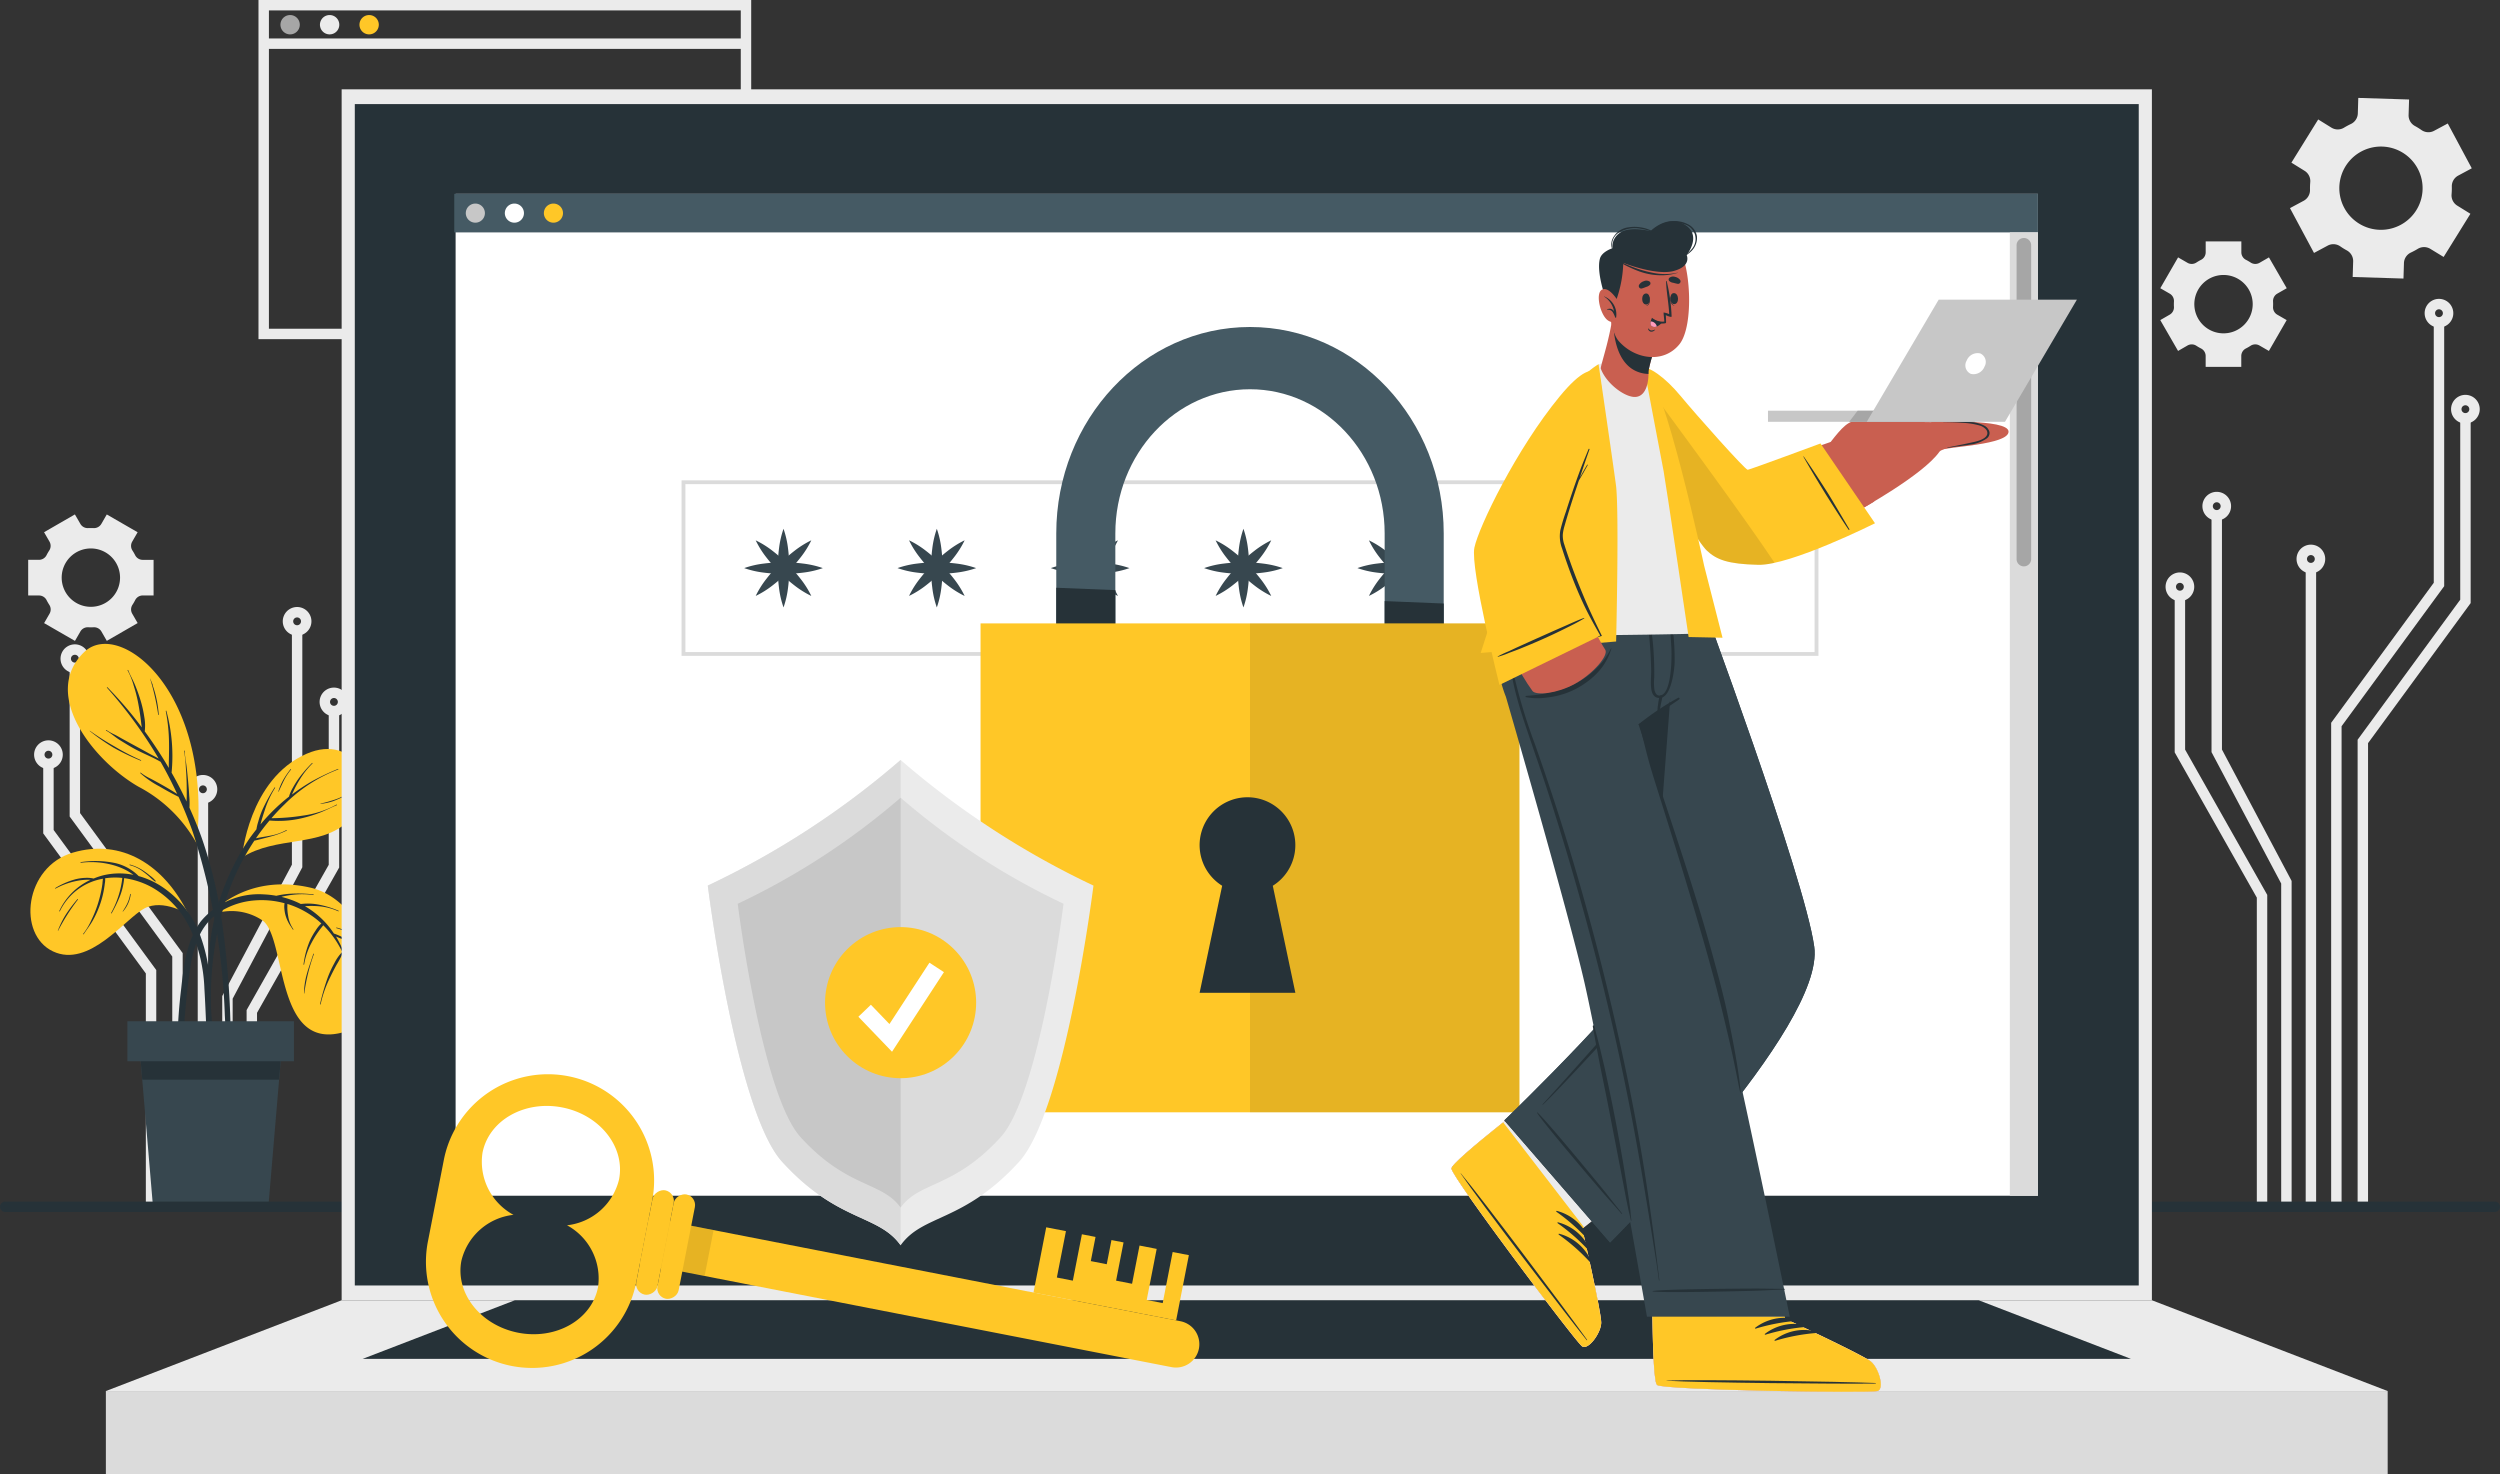 <svg xmlns="http://www.w3.org/2000/svg" width="239.833" height="141.421" viewBox="0 0 239.833 141.421">
  <rect x="0" y="0" width="239.833" height="141.421" fill="#333333" stroke="none"/>
  <g id="组_102" data-name="组 102" transform="translate(10.78 30.335)">
    <g id="Background_Complete" data-name="Background Complete" transform="translate(-8.079 -29.835)">
      <g id="组_2" data-name="组 2" transform="translate(22.597)">
        <rect id="矩形_8" data-name="矩形 8" width="46.267" height="31.537" fill="none" stroke="#ebebeb" stroke-miterlimit="10" stroke-width="1"/>
        <g id="组_1" data-name="组 1" transform="translate(1.606 0.943)">
          <path id="路径_3" data-name="路径 3" d="M124.276,65.654a.928.928,0,1,1-.928-.928A.928.928,0,0,1,124.276,65.654Z" transform="translate(-122.42 -64.726)" fill="#a6a6a6"/>
          <path id="路径_4" data-name="路径 4" d="M134.568,65.654a.928.928,0,1,1-.928-.928A.928.928,0,0,1,134.568,65.654Z" transform="translate(-128.922 -64.726)" fill="#ebebeb"/>
          <path id="路径_5" data-name="路径 5" d="M144.861,65.654a.928.928,0,1,1-.928-.928A.928.928,0,0,1,144.861,65.654Z" transform="translate(-135.425 -64.726)" fill="#ffc727"/>
        </g>
        <line id="直线_2" data-name="直线 2" x2="46.267" transform="translate(0 3.69)" fill="none" stroke="#ebebeb" stroke-miterlimit="10" stroke-width="1"/>
      </g>
      <g id="组_15" data-name="组 15" transform="translate(1.072 28.672)">
        <g id="组_8" data-name="组 8" transform="translate(204.477)">
          <g id="组_3" data-name="组 3" transform="translate(15.885)">
            <path id="路径_6" data-name="路径 6" d="M658.011,229.609V183.333l9.844-13.435V144.734" transform="translate(-658.011 -143)" fill="none" stroke="#ebebeb" stroke-miterlimit="10" stroke-width="1"/>
            <path id="路径_7" data-name="路径 7" d="M682.367,140.9a.875.875,0,1,0,.875-.875A.874.874,0,0,0,682.367,140.9Z" transform="translate(-673.398 -140.025)" fill="none" stroke="#ebebeb" stroke-miterlimit="10" stroke-width="1"/>
          </g>
          <g id="组_4" data-name="组 4" transform="translate(18.42 9.205)">
            <path id="路径_8" data-name="路径 8" d="M664.9,245.4V200.748l9.844-13.435V169.731" transform="translate(-664.896 -167.997)" fill="none" stroke="#ebebeb" stroke-miterlimit="10" stroke-width="1"/>
            <path id="路径_9" data-name="路径 9" d="M689.251,165.9a.875.875,0,1,0,.875-.875A.875.875,0,0,0,689.251,165.9Z" transform="translate(-680.282 -165.022)" fill="none" stroke="#ebebeb" stroke-miterlimit="10" stroke-width="1"/>
          </g>
          <g id="组_5" data-name="组 5" transform="translate(12.568 23.579)">
            <line id="直线_3" data-name="直线 3" y1="61.281" transform="translate(0.875 1.749)" fill="none" stroke="#ebebeb" stroke-miterlimit="10" stroke-width="1"/>
            <path id="路径_10" data-name="路径 10" d="M649,204.929a.875.875,0,1,0,.875-.875A.874.874,0,0,0,649,204.929Z" transform="translate(-649.003 -204.054)" fill="none" stroke="#ebebeb" stroke-miterlimit="10" stroke-width="1"/>
          </g>
          <g id="组_6" data-name="组 6" transform="translate(3.534 18.512)">
            <path id="路径_11" data-name="路径 11" d="M633.528,261.393V230.249l-6.683-12.605v-22.6" transform="translate(-625.97 -193.297)" fill="none" stroke="#ebebeb" stroke-miterlimit="10" stroke-width="1"/>
            <path id="路径_12" data-name="路径 12" d="M624.47,191.171a.875.875,0,1,0,.875-.875A.874.874,0,0,0,624.47,191.171Z" transform="translate(-624.47 -190.296)" fill="none" stroke="#ebebeb" stroke-miterlimit="10" stroke-width="1"/>
          </g>
          <g id="组_7" data-name="组 7" transform="translate(0 26.244)">
            <path id="路径_13" data-name="路径 13" d="M625.128,274.656v-29.8l-7.879-13.935V216.041" transform="translate(-616.374 -214.292)" fill="none" stroke="#ebebeb" stroke-miterlimit="10" stroke-width="1"/>
            <path id="路径_14" data-name="路径 14" d="M614.874,212.166a.875.875,0,1,0,.875-.875A.875.875,0,0,0,614.874,212.166Z" transform="translate(-614.874 -211.291)" fill="none" stroke="#ebebeb" stroke-miterlimit="10" stroke-width="1"/>
          </g>
        </g>
        <g id="组_14" data-name="组 14" transform="translate(0 29.56)">
          <g id="组_9" data-name="组 9" transform="translate(2.535 3.583)">
            <path id="路径_15" data-name="路径 15" d="M78.711,286.466v-24.18l-9.844-13.435V234.734" transform="translate(-67.993 -233)" fill="none" stroke="#ebebeb" stroke-miterlimit="10" stroke-width="1"/>
            <path id="路径_16" data-name="路径 16" d="M68.241,230.9a.875.875,0,1,1-.875-.875A.874.874,0,0,1,68.241,230.9Z" transform="translate(-66.492 -230.025)" fill="none" stroke="#ebebeb" stroke-miterlimit="10" stroke-width="1"/>
          </g>
          <g id="组_10" data-name="组 10" transform="translate(0 12.788)">
            <path id="路径_17" data-name="路径 17" d="M71.826,302.258V279.7l-9.844-13.435v-6.535" transform="translate(-61.108 -257.997)" fill="none" stroke="#ebebeb" stroke-miterlimit="10" stroke-width="1"/>
            <path id="路径_18" data-name="路径 18" d="M61.357,255.9a.875.875,0,1,1-.875-.875A.875.875,0,0,1,61.357,255.9Z" transform="translate(-59.608 -255.022)" fill="none" stroke="#ebebeb" stroke-miterlimit="10" stroke-width="1"/>
          </g>
          <g id="组_11" data-name="组 11" transform="translate(14.821 16.114)">
            <line id="直线_4" data-name="直线 4" y1="39.186" transform="translate(0.875 1.749)" fill="none" stroke="#ebebeb" stroke-miterlimit="10" stroke-width="1"/>
            <path id="路径_19" data-name="路径 19" d="M101.605,264.929a.875.875,0,1,1-.875-.875A.874.874,0,0,1,101.605,264.929Z" transform="translate(-99.856 -264.054)" fill="none" stroke="#ebebeb" stroke-miterlimit="10" stroke-width="1"/>
          </g>
          <g id="组_12" data-name="组 12" transform="translate(18.047)">
            <path id="路径_20" data-name="路径 20" d="M108.616,280.346v-20.1l6.683-12.605v-22.6" transform="translate(-108.616 -223.297)" fill="none" stroke="#ebebeb" stroke-miterlimit="10" stroke-width="1"/>
            <path id="路径_21" data-name="路径 21" d="M126.138,221.171a.875.875,0,1,1-.875-.875A.874.874,0,0,1,126.138,221.171Z" transform="translate(-118.581 -220.296)" fill="none" stroke="#ebebeb" stroke-miterlimit="10" stroke-width="1"/>
          </g>
          <g id="组_13" data-name="组 13" transform="translate(20.385 7.731)">
            <path id="路径_22" data-name="路径 22" d="M114.965,293.609v-18.75l7.879-13.935V246.041" transform="translate(-114.965 -244.292)" fill="none" stroke="#ebebeb" stroke-miterlimit="10" stroke-width="1"/>
            <path id="路径_23" data-name="路径 23" d="M135.734,242.166a.875.875,0,1,1-.875-.875A.875.875,0,0,1,135.734,242.166Z" transform="translate(-126.981 -241.291)" fill="none" stroke="#ebebeb" stroke-miterlimit="10" stroke-width="1"/>
          </g>
        </g>
      </g>
      <g id="组_16" data-name="组 16" transform="translate(0 8.896)">
        <path id="路径_24" data-name="路径 24" d="M660.676,101.578l2.57-4.143-1.269-.786a1.158,1.158,0,0,1-.538-1.09,6.838,6.838,0,0,0,.023-.729,1.158,1.158,0,0,1,.6-1.052l1.315-.706-2.305-4.3-1.315.705a1.158,1.158,0,0,1-1.211-.078,6.789,6.789,0,0,0-.62-.384,1.159,1.159,0,0,1-.611-1.052l.047-1.492-4.873-.152-.045,1.5a1.161,1.161,0,0,1-.68,1.009q-.162.076-.32.162c-.106.057-.21.116-.312.178a1.157,1.157,0,0,1-1.211.009l-1.278-.792-2.57,4.144,1.271.789a1.159,1.159,0,0,1,.537,1.091,6.726,6.726,0,0,0-.024.726,1.158,1.158,0,0,1-.605,1.051l-1.316.706,2.305,4.3,1.316-.705a1.157,1.157,0,0,1,1.21.077,6.725,6.725,0,0,0,.618.382,1.16,1.16,0,0,1,.612,1.051l-.046,1.5,4.873.151.046-1.5a1.157,1.157,0,0,1,.678-1c.108-.051.216-.106.323-.163s.21-.116.312-.178a1.162,1.162,0,0,1,1.217-.008ZM656.55,98.5a3.994,3.994,0,1,1,1.635-5.406A3.99,3.99,0,0,1,656.55,98.5Z" transform="translate(-428.952 -86.322)" fill="#ebebeb"/>
        <path id="路径_25" data-name="路径 25" d="M64.242,206.952l2.959-1.707-.523-.906a.811.811,0,0,1,.029-.851,4.869,4.869,0,0,0,.256-.442.811.811,0,0,1,.722-.449h1.045v-3.417H67.683a.811.811,0,0,1-.722-.449,4.871,4.871,0,0,0-.256-.442.812.812,0,0,1-.029-.851l.523-.906-2.959-1.707-.524.909a.812.812,0,0,1-.753.4q-.125-.006-.252-.006t-.252.006a.81.81,0,0,1-.75-.4l-.527-.912-2.959,1.707.524.908a.812.812,0,0,1-.03.852,4.782,4.782,0,0,0-.255.44.811.811,0,0,1-.721.449H56.7V202.6h1.046a.811.811,0,0,1,.721.449,4.786,4.786,0,0,0,.255.44.812.812,0,0,1,.03.852l-.524.908,2.959,1.707.524-.908a.811.811,0,0,1,.752-.4q.125.006.253.006t.252-.006a.814.814,0,0,1,.754.4Zm-1.529-3.266a2.8,2.8,0,1,1,2.8-2.8A2.8,2.8,0,0,1,62.713,203.686Z" transform="translate(-56.697 -154.868)" fill="#ebebeb"/>
        <path id="路径_26" data-name="路径 26" d="M624.276,128.194l-1.707-2.959-.906.523a.812.812,0,0,1-.851-.029,4.7,4.7,0,0,0-.442-.256.811.811,0,0,1-.449-.722v-1.046H616.5v1.046a.812.812,0,0,1-.449.722,4.652,4.652,0,0,0-.443.256.812.812,0,0,1-.851.029l-.905-.523-1.707,2.959.91.524a.813.813,0,0,1,.4.753q-.007.125-.007.252c0,.084,0,.168.007.251a.811.811,0,0,1-.4.751l-.912.527,1.707,2.959.908-.524a.812.812,0,0,1,.851.03,4.757,4.757,0,0,0,.44.255.811.811,0,0,1,.448.721v1.046h3.417v-1.046a.811.811,0,0,1,.449-.721,4.748,4.748,0,0,0,.44-.255.812.812,0,0,1,.852-.03l.908.524,1.707-2.959-.908-.524a.811.811,0,0,1-.4-.752q.006-.125.006-.253t-.006-.252a.814.814,0,0,1,.4-.754Zm-3.266,1.529a2.8,2.8,0,1,1-2.8-2.8A2.8,2.8,0,0,1,621.01,129.723Z" transform="translate(-407.602 -109.94)" fill="#ebebeb"/>
      </g>
    </g>
    <g id="Plant" transform="translate(-7.861 31.435)">
      <g id="组_24" data-name="组 24" transform="translate(0)">
        <g id="组_21" data-name="组 21">
          <g id="组_17" data-name="组 17" transform="translate(0 19.65)">
            <path id="路径_28" data-name="路径 28" d="M72.464,288.229c-2.352-4.836-6.469-7.319-11.109-5.947s-5.359,7.842-1.9,9.475,6.927-3.137,8.757-4.117S72.464,288.229,72.464,288.229Z" transform="translate(-57.289 -281.907)" fill="#ffc727"/>
            <path id="路径_29" data-name="路径 29" d="M78.8,303.131c-.012-.583-.035-1.166-.055-1.748q-.062-1.746-.124-3.492a16.266,16.266,0,0,0-1.19-6.181,9.581,9.581,0,0,0-3.732-4.3,7.856,7.856,0,0,0-1.962-.846,4.583,4.583,0,0,0-2.289-1.258,9.353,9.353,0,0,0-3.264-.082c-.039,0-.038.066,0,.062a7.852,7.852,0,0,1,3.088.22,6.48,6.48,0,0,1,1.244.484,5.942,5.942,0,0,1,.72.456,6.672,6.672,0,0,0-2.836.027,6.432,6.432,0,0,0-.984.325,2.9,2.9,0,0,0-.773-.066,4.563,4.563,0,0,0-1,.143,7.594,7.594,0,0,0-1.909.834c-.034.019,0,.071.032.052a7.114,7.114,0,0,1,1.863-.7,6.265,6.265,0,0,1,.957-.14,4.687,4.687,0,0,1,.534,0,6.152,6.152,0,0,0-3,2.989c-.016.036.038.066.054.029A5.64,5.64,0,0,1,68,286.877c.1-.026.207-.04.31-.06a4.513,4.513,0,0,0-.05.468q-.046.353-.118.7a11.894,11.894,0,0,1-.377,1.416,11.112,11.112,0,0,1-.562,1.372,6.527,6.527,0,0,1-.784,1.324.031.031,0,1,0,.049.036c.278-.437.6-.839.857-1.293a9.727,9.727,0,0,0,.629-1.35,9.216,9.216,0,0,0,.414-1.449q.076-.391.122-.787a1.823,1.823,0,0,0,.029-.48,6.347,6.347,0,0,1,1.648-.034A8.982,8.982,0,0,1,69.09,290.1c-.021.033.035.065.054.03a13.522,13.522,0,0,0,.8-1.65,6.267,6.267,0,0,0,.4-1.719,7.608,7.608,0,0,1,2.724.914,9,9,0,0,1,3.627,3.968,14.925,14.925,0,0,1,1.344,5.687c.154,2.471.186,4.959.433,7.423.016.161.271.215.3.034A8.709,8.709,0,0,0,78.8,303.131Z" transform="translate(-61.351 -283.937)" fill="#263238"/>
            <path id="路径_30" data-name="路径 30" d="M85.617,287.592a2.729,2.729,0,0,0-.535-.493c-.193-.16-.39-.314-.6-.454a4.446,4.446,0,0,0-1.337-.62.031.031,0,0,0-.015.06,3.544,3.544,0,0,1,1.319.648c.2.144.385.3.569.459a3.407,3.407,0,0,0,.54.458A.042.042,0,0,0,85.617,287.592Z" transform="translate(-73.602 -284.507)" fill="#263238"/>
            <path id="路径_31" data-name="路径 31" d="M66.3,295.025a14.2,14.2,0,0,0-1.079,1.428,8.659,8.659,0,0,0-.8,1.591c-.006.017.02.026.028.011a19.029,19.029,0,0,1,1.9-2.988C66.366,295.037,66.322,294.994,66.3,295.025Z" transform="translate(-61.791 -290.187)" fill="#263238"/>
            <path id="路径_32" data-name="路径 32" d="M82.041,293.7a3.464,3.464,0,0,1-.266.875,5.779,5.779,0,0,1-.448.775c-.011.016.014.033.027.02a3.144,3.144,0,0,0,.746-1.655C82.107,293.68,82.048,293.665,82.041,293.7Z" transform="translate(-72.474 -289.345)" fill="#263238"/>
          </g>
          <g id="组_18" data-name="组 18" transform="translate(14.078 23.07)">
            <path id="路径_33" data-name="路径 33" d="M103.789,294.215s3.331-4.186,9.761-2.7c6.111,1.41,8.932,12.617,2.756,13.957s-5.087-9.029-7.337-10.789A5.341,5.341,0,0,0,103.789,294.215Z" transform="translate(-100.743 -291.194)" fill="#ffc727"/>
            <path id="路径_34" data-name="路径 34" d="M113.291,299.14a12.547,12.547,0,0,0-1.325-1.015,5.767,5.767,0,0,0-1.413-.705,8.555,8.555,0,0,0-.838-1.078,8.284,8.284,0,0,0-1.943-1.547c.064,0,.127-.011.191-.013a9.857,9.857,0,0,1,1.022.01,5.712,5.712,0,0,1,1.984.494c.036.016.063-.04.026-.056a9.068,9.068,0,0,0-1.981-.6,5.6,5.6,0,0,0-1-.086c-.18,0-.361.014-.54.031l-.1.008a8.616,8.616,0,0,0-1.853-.681c.06-.016.119-.035.179-.049a8.864,8.864,0,0,1,.953-.156,7.478,7.478,0,0,1,1.924.029c.039.006.05-.056.011-.06a12.166,12.166,0,0,0-1.944-.078,8.192,8.192,0,0,0-1.617.21,8.6,8.6,0,0,0-1.173-.134,7.235,7.235,0,0,0-6.065,2.585c-1.385,1.848-1.651,4.305-1.895,6.53a49.581,49.581,0,0,0-.246,9.345c.015.184.273.15.278-.025.084-2.642.177-5.285.43-7.918.117-1.219.247-2.443.45-3.651a10.746,10.746,0,0,1,.886-3.007,5.5,5.5,0,0,1,2.17-2.333,7.318,7.318,0,0,1,3.074-.946,8.28,8.28,0,0,1,2.885.27,1.9,1.9,0,0,0-.016.569,3.173,3.173,0,0,0,.141.7,3.7,3.7,0,0,0,.269.624c.119.221.269.418.4.629.021.034.075,0,.05-.035a2.918,2.918,0,0,1-.5-1.268,5.027,5.027,0,0,1-.077-.655c-.008-.165.006-.333,0-.5a8.5,8.5,0,0,1,2.807,1.482c.157.125.307.258.455.394a3.113,3.113,0,0,0-.545.669,6.6,6.6,0,0,0-.572,1.018,8.646,8.646,0,0,0-.595,2.237c-.006.039.055.05.06.011a6.484,6.484,0,0,1,.732-2.12,8.613,8.613,0,0,1,.57-.942c.109-.155.221-.308.338-.456.063-.08.132-.161.192-.247a8.867,8.867,0,0,1,1.823,2.568s-.008,0-.012.005a4.377,4.377,0,0,0-.753,1.083,10.1,10.1,0,0,0-.6,1.287,21.571,21.571,0,0,0-.767,2.622c-.009.038.053.05.061.011a10.983,10.983,0,0,1,.912-2.582q.288-.6.609-1.191a11.033,11.033,0,0,0,.6-1.124,8.244,8.244,0,0,1,.734,2.978c0,.039.064.034.061-.006a10.394,10.394,0,0,0-1.443-4.57c.393.168.788.329,1.166.533a6.555,6.555,0,0,1,1.337.939C113.28,299.214,113.321,299.166,113.291,299.14Z" transform="translate(-95.518 -292.702)" fill="#263238"/>
            <path id="路径_35" data-name="路径 35" d="M129.442,309.281c-.193.635-.436,1.251-.609,1.892a7.278,7.278,0,0,0-.284,1.891c0,.017.028.018.03,0a18.385,18.385,0,0,1,.921-3.765A.031.031,0,1,0,129.442,309.281Z" transform="translate(-116.385 -302.605)" fill="#263238"/>
            <path id="路径_36" data-name="路径 36" d="M138.824,303.4a3.589,3.589,0,0,0-.851-.608,6.17,6.17,0,0,0-.986-.348c-.037-.011-.05.052-.011.06a3.841,3.841,0,0,1,.949.39,7.128,7.128,0,0,1,.874.537A.02.02,0,0,0,138.824,303.4Z" transform="translate(-121.694 -298.301)" fill="#263238"/>
          </g>
          <g id="组_19" data-name="组 19" transform="translate(16.999 10.084)">
            <path id="路径_37" data-name="路径 37" d="M112.387,266.344s.615-7.522,6.207-9.959c4.669-2.036,7.343,3.211,4.042,6.423C119.965,265.406,115.683,264.234,112.387,266.344Z" transform="translate(-109.097 -255.929)" fill="#ffc727"/>
            <path id="路径_38" data-name="路径 38" d="M115.956,260.134a23.588,23.588,0,0,0-2.487,1.178,18.531,18.531,0,0,0-1.931,1.281c.093-.19.173-.389.267-.575.146-.291.3-.575.475-.85a7.952,7.952,0,0,1,1.231-1.559c.029-.027-.017-.071-.045-.042a12.273,12.273,0,0,0-1.3,1.509,8.91,8.91,0,0,0-.531.851,3.415,3.415,0,0,0-.376.866c-.02.016-.042.029-.061.045a18.359,18.359,0,0,0-2.671,2.613c.015-.074.031-.148.05-.215q.157-.551.339-1.093a9.326,9.326,0,0,1,1.01-2.194c.022-.033-.033-.064-.054-.03a17.559,17.559,0,0,0-1.17,2.14,8.1,8.1,0,0,0-.386,1.112,4.706,4.706,0,0,0-.182.756c-.244.308-.483.62-.709.941a23.1,23.1,0,0,0-3.895,11.687,35.838,35.838,0,0,0-.062,3.7,23.153,23.153,0,0,0,.327,3.719c.015.078.137.054.135-.022-.028-1.087-.14-2.169-.161-3.256s.017-2.18.105-3.265a30.355,30.355,0,0,1,1.219-6.4,22.906,22.906,0,0,1,2.844-6.016c.235-.047.469-.111.7-.171.28-.072.559-.143.837-.221a8.369,8.369,0,0,0,1.559-.572c.035-.018,0-.072-.032-.052a5.023,5.023,0,0,1-1.581.545c-.438.087-.892.144-1.331.245a21.249,21.249,0,0,1,1.3-1.709,9.706,9.706,0,0,0,3.181-.238,12.772,12.772,0,0,0,1.628-.507c.56-.215,1.09-.493,1.643-.724.042-.017.013-.078-.025-.055a9.346,9.346,0,0,1-3.225,1.055,19.954,19.954,0,0,1-3.017.249c.4-.456.808-.9,1.245-1.317a14.719,14.719,0,0,1,5.147-3.354C116.012,260.18,115.992,260.119,115.956,260.134Z" transform="translate(-103.452 -258.221)" fill="#263238"/>
            <path id="路径_39" data-name="路径 39" d="M123.028,261.169a8.417,8.417,0,0,0-.685,1,5.473,5.473,0,0,0-.493,1.166.012.012,0,0,0,.023.009c.186-.369.344-.752.533-1.119a5.574,5.574,0,0,1,.668-1.017C123.1,261.18,123.052,261.138,123.028,261.169Z" transform="translate(-115.074 -259.232)" fill="#263238"/>
            <path id="路径_40" data-name="路径 40" d="M135.181,267.979a5.781,5.781,0,0,1-1.147.478,10.466,10.466,0,0,1-1.167.314c-.019,0-.014.035.005.033a5.676,5.676,0,0,0,1.209-.265,10.153,10.153,0,0,0,1.132-.508C135.248,268.014,135.215,267.959,135.181,267.979Z" transform="translate(-122.027 -263.539)" fill="#263238"/>
          </g>
          <g id="组_20" data-name="组 20" transform="translate(3.591)">
            <path id="路径_41" data-name="路径 41" d="M79.393,247.692a13.57,13.57,0,0,0-5.574-5.443c-4.294-2.464-9.419-8.871-5.209-12.919C72.008,226.062,80.961,233.185,79.393,247.692Z" transform="translate(-67.04 -228.546)" fill="#ffc727"/>
            <path id="路径_42" data-name="路径 42" d="M88.9,269.5a83.886,83.886,0,0,0-.75-9.506,42.794,42.794,0,0,0-2-8.509c-.352-.994-.753-1.973-1.19-2.936a6.768,6.768,0,0,0-.02-1.125c-.023-.481-.067-.962-.111-1.442s-.093-.96-.15-1.439-.159-.956-.179-1.434a.031.031,0,1,0-.06.01,10.169,10.169,0,0,1,.17,1.522c.036.464.063.928.077,1.393s.012.931.012,1.4c0,.168-.009.346-.015.525-.445-.939-.921-1.864-1.437-2.765a16.457,16.457,0,0,0-.5-5.926c-.008-.039-.067-.021-.059.018a16.659,16.659,0,0,1,.312,3.038c.018.8-.02,1.61-.022,2.415-.114-.193-.226-.386-.343-.577-.612-1-1.268-1.982-1.964-2.934a4.6,4.6,0,0,0-.046-1.4,10.779,10.779,0,0,0-.342-1.527q-.226-.752-.524-1.476c-.2-.5-.478-.968-.675-1.466-.017-.042-.078-.013-.056.025a7.215,7.215,0,0,1,.592,1.483,13.539,13.539,0,0,1,.387,1.471c.1.5.182,1,.252,1.5.046.333.075.678.133,1.014A36.191,36.191,0,0,0,77.09,237c-.028-.028-.068.015-.042.044a43.593,43.593,0,0,1,4.807,6.539c.052.087.1.176.152.264-.26-.163-.559-.293-.8-.429q-.687-.382-1.379-.757-.672-.363-1.339-.733c-.229-.127-.456-.26-.689-.379a5.513,5.513,0,0,1-.8-.444c-.036-.027-.074.028-.036.049.455.25.857.622,1.3.9s.891.553,1.35.809c.84.469,1.754.806,2.581,1.291.574,1,1.1,2.036,1.591,3.085q-.753-.483-1.536-.919c-.335-.188-.671-.373-1.011-.551a4.975,4.975,0,0,1-.952-.576.031.031,0,0,0-.042.045,8.953,8.953,0,0,0,1.817,1.264c.607.355,1.221.7,1.853,1.007q.758,1.662,1.368,3.384a63.761,63.761,0,0,1,3.07,17.558c.1,1.772.158,3.541.18,5.315s-.071,3.541-.068,5.311c0,.052.087.064.094.01.212-1.571.25-3.168.319-4.75C88.937,272.73,88.938,271.112,88.9,269.5Z" transform="translate(-73.296 -232.838)" fill="#263238"/>
            <path id="路径_43" data-name="路径 43" d="M77.656,254.005a22.7,22.7,0,0,1-2.512-1.3,26.418,26.418,0,0,1-2.386-1.515c-.013-.009-.028.012-.016.022a20.11,20.11,0,0,0,2.291,1.6,22.963,22.963,0,0,0,2.594,1.244C77.663,254.075,77.693,254.02,77.656,254.005Z" transform="translate(-70.64 -242.851)" fill="#263238"/>
            <path id="路径_44" data-name="路径 44" d="M88.964,239.058c-.07-.275-.157-.545-.249-.813a.024.024,0,0,0,.012-.031c-.06-.152-.123-.3-.184-.455a.568.568,0,0,0-.022-.055c-.012-.029-.024-.058-.035-.087,0-.01-.019-.006-.015,0,.017.052.03.1.046.157a.8.8,0,0,0,.026.087,22.474,22.474,0,0,1,.7,3.21c.005.034.057.035.055,0A10.816,10.816,0,0,0,88.964,239.058Z" transform="translate(-80.578 -234.274)" fill="#263238"/>
          </g>
        </g>
        <g id="组_23" data-name="组 23" transform="translate(9.304 36.202)">
          <g id="组_22" data-name="组 22" transform="translate(1.086 1.605)">
            <path id="路径_45" data-name="路径 45" d="M99.307,331.213l-.337,4-1.033,12.2H86.874l-1.033-12.2-.337-4Z" transform="translate(-85.504 -331.213)" fill="#37474f"/>
            <path id="路径_46" data-name="路径 46" d="M99.307,331.213l-.337,4H85.841l-.337-4Z" transform="translate(-85.504 -331.213)" fill="#263238"/>
          </g>
          <rect id="矩形_9" data-name="矩形 9" width="15.974" height="3.836" fill="#37474f"/>
        </g>
      </g>
    </g>
    <g id="Floor" transform="translate(-10.28 85.437)">
      <line id="直线_5" data-name="直线 5" x2="238.833" transform="translate(0)" fill="none" stroke="#263238" stroke-linecap="round" stroke-linejoin="round" stroke-width="1"/>
    </g>
    <g id="Device" transform="translate(-0.624 -21.766)">
      <g id="组_30" data-name="组 30" transform="translate(0)">
        <rect id="矩形_10" data-name="矩形 10" width="173.663" height="116.168" transform="translate(22.619)" fill="#ebebeb"/>
        <rect id="矩形_11" data-name="矩形 11" width="171.139" height="113.334" transform="translate(23.881 1.417)" fill="#263238"/>
        <g id="组_25" data-name="组 25" transform="translate(0 116.168)">
          <rect id="矩形_12" data-name="矩形 12" width="218.901" height="7.973" transform="translate(0 8.711)" fill="#dbdbdb"/>
          <path id="路径_47" data-name="路径 47" d="M76.943,408.247l22.619-8.711H273.225l22.619,8.711Z" transform="translate(-76.943 -399.536)" fill="#ebebeb"/>
          <path id="路径_48" data-name="路径 48" d="M143.85,405.158l14.6-5.621H298.877l14.6,5.621Z" transform="translate(-119.211 -399.536)" fill="#263238"/>
        </g>
        <g id="组_29" data-name="组 29" transform="translate(33.424 10.028)">
          <rect id="矩形_13" data-name="矩形 13" width="151.796" height="96.113" transform="translate(0.128)" fill="#fff"/>
          <g id="组_27" data-name="组 27">
            <rect id="矩形_14" data-name="矩形 14" width="151.924" height="3.698" fill="#455a64"/>
            <g id="组_26" data-name="组 26" transform="translate(1.105 0.932)">
              <path id="路径_49" data-name="路径 49" d="M172.542,114.756a.917.917,0,1,1-.917-.917A.917.917,0,0,1,172.542,114.756Z" transform="translate(-170.708 -113.839)" fill="#c7c7c7"/>
              <path id="路径_50" data-name="路径 50" d="M182.713,114.756a.917.917,0,1,1-.917-.917A.917.917,0,0,1,182.713,114.756Z" transform="translate(-177.133 -113.839)" fill="#fff"/>
              <path id="路径_51" data-name="路径 51" d="M192.884,114.756a.917.917,0,1,1-.917-.917A.917.917,0,0,1,192.884,114.756Z" transform="translate(-183.559 -113.839)" fill="#ffc727"/>
            </g>
          </g>
          <g id="组_28" data-name="组 28" transform="translate(149.23 3.698)">
            <rect id="矩形_15" data-name="矩形 15" width="2.695" height="92.414" fill="#dbdbdb"/>
            <path id="路径_52" data-name="路径 52" d="M575.406,154.318h0a.7.7,0,0,1-.7-.7V123.516a.7.7,0,0,1,.7-.7h0a.7.7,0,0,1,.7.7v30.106A.7.7,0,0,1,575.406,154.318Z" transform="translate(-574.06 -122.279)" fill="#a6a6a6"/>
          </g>
        </g>
      </g>
    </g>
    <g id="Password" transform="translate(54.605 15.744)">
      <g id="组_45" data-name="组 45">
        <g id="组_31" data-name="组 31">
          <rect id="矩形_16" data-name="矩形 16" width="108.694" height="16.475" transform="translate(0.184 0.184)" fill="#fff"/>
          <path id="路径_53" data-name="路径 53" d="M335.981,202.778H226.918V185.935H335.981Zm-108.695-.368H335.612V186.3H227.286Z" transform="translate(-226.918 -185.935)" fill="#dbdbdb"/>
        </g>
        <g id="组_44" data-name="组 44" transform="translate(6.008 4.649)">
          <g id="组_33" data-name="组 33">
            <g id="组_32" data-name="组 32">
              <path id="路径_54" data-name="路径 54" d="M252.53,198.56a8.963,8.963,0,0,1,.433,1.886,14.879,14.879,0,0,1,.12,1.886,14.622,14.622,0,0,1-.118,1.887,8.856,8.856,0,0,1-.434,1.886,8.859,8.859,0,0,1-.434-1.886,14.617,14.617,0,0,1-.118-1.887,14.885,14.885,0,0,1,.12-1.886A8.967,8.967,0,0,1,252.53,198.56Z" transform="translate(-248.758 -198.56)" fill="#37474f"/>
              <path id="路径_55" data-name="路径 55" d="M250.778,207.857a8.988,8.988,0,0,1-1.886.433,14.877,14.877,0,0,1-1.887.119,14.668,14.668,0,0,1-1.886-.118,8.883,8.883,0,0,1-1.887-.435,8.881,8.881,0,0,1,1.887-.434,14.538,14.538,0,0,1,1.886-.118,14.807,14.807,0,0,1,1.887.119A8.988,8.988,0,0,1,250.778,207.857Z" transform="translate(-243.233 -204.085)" fill="#37474f"/>
              <path id="路径_56" data-name="路径 56" d="M251.569,201.56a8.956,8.956,0,0,1-1.028,1.64,14.842,14.842,0,0,1-1.249,1.418,14.615,14.615,0,0,1-1.417,1.251,8.9,8.9,0,0,1-1.641,1.027,8.894,8.894,0,0,1,1.027-1.641,14.651,14.651,0,0,1,1.251-1.417,14.849,14.849,0,0,1,1.418-1.249A9,9,0,0,1,251.569,201.56Z" transform="translate(-245.129 -200.455)" fill="#37474f"/>
              <path id="路径_57" data-name="路径 57" d="M251.569,206.9a9,9,0,0,1-1.64-1.028,14.849,14.849,0,0,1-1.418-1.249,14.612,14.612,0,0,1-1.251-1.417,8.878,8.878,0,0,1-1.027-1.641,8.9,8.9,0,0,1,1.641,1.027,14.613,14.613,0,0,1,1.417,1.251,14.884,14.884,0,0,1,1.249,1.418A8.972,8.972,0,0,1,251.569,206.9Z" transform="translate(-245.129 -200.455)" fill="#37474f"/>
            </g>
          </g>
          <g id="组_35" data-name="组 35" transform="translate(14.708)">
            <g id="组_34" data-name="组 34">
              <path id="路径_58" data-name="路径 58" d="M292.469,198.56a8.991,8.991,0,0,1,.433,1.886,14.867,14.867,0,0,1,.119,1.886,14.605,14.605,0,0,1-.118,1.887,8.881,8.881,0,0,1-.435,1.886,8.882,8.882,0,0,1-.434-1.886,14.546,14.546,0,0,1-.118-1.887,14.817,14.817,0,0,1,.119-1.886A8.988,8.988,0,0,1,292.469,198.56Z" transform="translate(-288.697 -198.56)" fill="#37474f"/>
              <path id="路径_59" data-name="路径 59" d="M290.717,207.857a8.987,8.987,0,0,1-1.886.433,14.876,14.876,0,0,1-1.887.119,14.668,14.668,0,0,1-1.886-.118,8.874,8.874,0,0,1-1.886-.435,8.872,8.872,0,0,1,1.886-.434,14.538,14.538,0,0,1,1.886-.118,14.806,14.806,0,0,1,1.887.119A8.987,8.987,0,0,1,290.717,207.857Z" transform="translate(-283.172 -204.085)" fill="#37474f"/>
              <path id="路径_60" data-name="路径 60" d="M291.508,201.56a8.977,8.977,0,0,1-1.028,1.64,14.9,14.9,0,0,1-1.249,1.418,14.612,14.612,0,0,1-1.417,1.251,8.9,8.9,0,0,1-1.641,1.027,8.913,8.913,0,0,1,1.027-1.641,14.651,14.651,0,0,1,1.251-1.417,14.894,14.894,0,0,1,1.418-1.249A8.992,8.992,0,0,1,291.508,201.56Z" transform="translate(-285.067 -200.455)" fill="#37474f"/>
              <path id="路径_61" data-name="路径 61" d="M291.508,206.9a8.994,8.994,0,0,1-1.64-1.028,14.894,14.894,0,0,1-1.418-1.249A14.612,14.612,0,0,1,287.2,203.2a8.9,8.9,0,0,1-1.027-1.641,8.9,8.9,0,0,1,1.641,1.027,14.61,14.61,0,0,1,1.417,1.251,14.943,14.943,0,0,1,1.249,1.418A8.993,8.993,0,0,1,291.508,206.9Z" transform="translate(-285.067 -200.455)" fill="#37474f"/>
            </g>
          </g>
          <g id="组_37" data-name="组 37" transform="translate(29.415)">
            <g id="组_36" data-name="组 36">
              <path id="路径_62" data-name="路径 62" d="M332.407,198.56a9.013,9.013,0,0,1,.433,1.886,14.879,14.879,0,0,1,.119,1.886,14.611,14.611,0,0,1-.118,1.887,8.882,8.882,0,0,1-.434,1.886,8.883,8.883,0,0,1-.435-1.886,14.616,14.616,0,0,1-.118-1.887,14.879,14.879,0,0,1,.119-1.886A8.987,8.987,0,0,1,332.407,198.56Z" transform="translate(-328.635 -198.56)" fill="#37474f"/>
              <path id="路径_63" data-name="路径 63" d="M330.656,207.857a8.992,8.992,0,0,1-1.887.433,14.871,14.871,0,0,1-1.886.119,14.673,14.673,0,0,1-1.887-.118,8.879,8.879,0,0,1-1.886-.435,8.877,8.877,0,0,1,1.886-.434,14.543,14.543,0,0,1,1.887-.118,14.8,14.8,0,0,1,1.886.119A8.992,8.992,0,0,1,330.656,207.857Z" transform="translate(-323.11 -204.085)" fill="#37474f"/>
              <path id="路径_64" data-name="路径 64" d="M331.446,201.56a8.977,8.977,0,0,1-1.028,1.64,14.9,14.9,0,0,1-1.25,1.418,14.647,14.647,0,0,1-1.417,1.251,8.887,8.887,0,0,1-1.641,1.027,8.894,8.894,0,0,1,1.027-1.641,14.643,14.643,0,0,1,1.25-1.417,14.9,14.9,0,0,1,1.418-1.249A8.99,8.99,0,0,1,331.446,201.56Z" transform="translate(-325.005 -200.455)" fill="#37474f"/>
              <path id="路径_65" data-name="路径 65" d="M331.446,206.9a8.992,8.992,0,0,1-1.64-1.028,14.9,14.9,0,0,1-1.418-1.249,14.6,14.6,0,0,1-1.25-1.417,8.878,8.878,0,0,1-1.027-1.641,8.887,8.887,0,0,1,1.641,1.027,14.645,14.645,0,0,1,1.417,1.251,14.939,14.939,0,0,1,1.25,1.418A8.993,8.993,0,0,1,331.446,206.9Z" transform="translate(-325.005 -200.455)" fill="#37474f"/>
            </g>
          </g>
          <g id="组_39" data-name="组 39" transform="translate(44.122)">
            <g id="组_38" data-name="组 38">
              <path id="路径_66" data-name="路径 66" d="M372.345,198.56a8.965,8.965,0,0,1,.433,1.886,14.811,14.811,0,0,1,.119,1.886,14.546,14.546,0,0,1-.118,1.887,8.88,8.88,0,0,1-.434,1.886,8.879,8.879,0,0,1-.435-1.886,14.671,14.671,0,0,1-.118-1.887,14.879,14.879,0,0,1,.119-1.886A8.993,8.993,0,0,1,372.345,198.56Z" transform="translate(-368.573 -198.56)" fill="#37474f"/>
              <path id="路径_67" data-name="路径 67" d="M370.593,207.857a8.991,8.991,0,0,1-1.887.433,14.871,14.871,0,0,1-1.886.119,14.674,14.674,0,0,1-1.887-.118,8.886,8.886,0,0,1-1.886-.435,8.884,8.884,0,0,1,1.886-.434,14.544,14.544,0,0,1,1.887-.118,14.8,14.8,0,0,1,1.886.119A8.991,8.991,0,0,1,370.593,207.857Z" transform="translate(-363.048 -204.085)" fill="#37474f"/>
              <path id="路径_68" data-name="路径 68" d="M371.384,201.56a8.957,8.957,0,0,1-1.028,1.64,14.9,14.9,0,0,1-1.249,1.418,14.565,14.565,0,0,1-1.417,1.251,8.9,8.9,0,0,1-1.641,1.027,8.871,8.871,0,0,1,1.027-1.641,14.651,14.651,0,0,1,1.251-1.417,14.846,14.846,0,0,1,1.418-1.249A9,9,0,0,1,371.384,201.56Z" transform="translate(-364.944 -200.455)" fill="#37474f"/>
              <path id="路径_69" data-name="路径 69" d="M371.384,206.9a9,9,0,0,1-1.64-1.028,14.846,14.846,0,0,1-1.418-1.249,14.612,14.612,0,0,1-1.251-1.417,8.856,8.856,0,0,1-1.027-1.641,8.9,8.9,0,0,1,1.641,1.027,14.562,14.562,0,0,1,1.417,1.251,14.939,14.939,0,0,1,1.249,1.418A8.973,8.973,0,0,1,371.384,206.9Z" transform="translate(-364.944 -200.455)" fill="#37474f"/>
            </g>
          </g>
          <g id="组_41" data-name="组 41" transform="translate(58.829)">
            <g id="组_40" data-name="组 40">
              <path id="路径_70" data-name="路径 70" d="M412.283,198.56a8.967,8.967,0,0,1,.433,1.886,14.885,14.885,0,0,1,.12,1.886,14.606,14.606,0,0,1-.118,1.887,8.856,8.856,0,0,1-.434,1.886,8.856,8.856,0,0,1-.434-1.886,14.606,14.606,0,0,1-.118-1.887,14.89,14.89,0,0,1,.12-1.886A8.969,8.969,0,0,1,412.283,198.56Z" transform="translate(-408.511 -198.56)" fill="#37474f"/>
              <path id="路径_71" data-name="路径 71" d="M410.531,207.857a8.987,8.987,0,0,1-1.886.433,14.876,14.876,0,0,1-1.887.119,14.668,14.668,0,0,1-1.886-.118,8.882,8.882,0,0,1-1.887-.435,8.88,8.88,0,0,1,1.887-.434,14.537,14.537,0,0,1,1.886-.118,14.805,14.805,0,0,1,1.887.119A8.986,8.986,0,0,1,410.531,207.857Z" transform="translate(-402.986 -204.085)" fill="#37474f"/>
              <path id="路径_72" data-name="路径 72" d="M411.322,201.56a8.959,8.959,0,0,1-1.028,1.64,14.8,14.8,0,0,1-1.249,1.418,14.561,14.561,0,0,1-1.417,1.251,8.9,8.9,0,0,1-1.641,1.027,8.894,8.894,0,0,1,1.027-1.641,14.651,14.651,0,0,1,1.251-1.417,14.846,14.846,0,0,1,1.418-1.249A9,9,0,0,1,411.322,201.56Z" transform="translate(-404.882 -200.455)" fill="#37474f"/>
              <path id="路径_73" data-name="路径 73" d="M411.322,206.9a9,9,0,0,1-1.64-1.028,14.846,14.846,0,0,1-1.418-1.249,14.612,14.612,0,0,1-1.251-1.417,8.878,8.878,0,0,1-1.027-1.641,8.9,8.9,0,0,1,1.641,1.027,14.559,14.559,0,0,1,1.417,1.251,14.837,14.837,0,0,1,1.249,1.418A8.975,8.975,0,0,1,411.322,206.9Z" transform="translate(-404.882 -200.455)" fill="#37474f"/>
            </g>
          </g>
          <g id="组_43" data-name="组 43" transform="translate(73.537)">
            <g id="组_42" data-name="组 42">
              <path id="路径_74" data-name="路径 74" d="M452.222,198.56a8.985,8.985,0,0,1,.433,1.886,14.873,14.873,0,0,1,.119,1.886,14.682,14.682,0,0,1-.118,1.887,8.879,8.879,0,0,1-.435,1.886,8.88,8.88,0,0,1-.434-1.886,14.54,14.54,0,0,1-.118-1.887,14.806,14.806,0,0,1,.119-1.886A8.965,8.965,0,0,1,452.222,198.56Z" transform="translate(-448.45 -198.56)" fill="#37474f"/>
              <path id="路径_75" data-name="路径 75" d="M450.47,207.857a8.988,8.988,0,0,1-1.886.433,14.875,14.875,0,0,1-1.886.119,14.668,14.668,0,0,1-1.886-.118,8.874,8.874,0,0,1-1.886-.435,8.872,8.872,0,0,1,1.886-.434,14.537,14.537,0,0,1,1.886-.118,14.805,14.805,0,0,1,1.886.119A8.988,8.988,0,0,1,450.47,207.857Z" transform="translate(-442.925 -204.085)" fill="#37474f"/>
              <path id="路径_76" data-name="路径 76" d="M451.261,201.56a8.981,8.981,0,0,1-1.028,1.64,14.888,14.888,0,0,1-1.249,1.418,14.6,14.6,0,0,1-1.417,1.251,8.894,8.894,0,0,1-1.641,1.027,8.91,8.91,0,0,1,1.027-1.641,14.651,14.651,0,0,1,1.251-1.417,14.887,14.887,0,0,1,1.418-1.249A8.99,8.99,0,0,1,451.261,201.56Z" transform="translate(-444.82 -200.455)" fill="#37474f"/>
              <path id="路径_77" data-name="路径 77" d="M451.261,206.9a8.991,8.991,0,0,1-1.64-1.028,14.887,14.887,0,0,1-1.418-1.249,14.612,14.612,0,0,1-1.251-1.417,8.894,8.894,0,0,1-1.027-1.641,8.894,8.894,0,0,1,1.641,1.027,14.6,14.6,0,0,1,1.417,1.251,14.93,14.93,0,0,1,1.249,1.418A9,9,0,0,1,451.261,206.9Z" transform="translate(-444.82 -200.455)" fill="#37474f"/>
            </g>
          </g>
        </g>
      </g>
    </g>
    <g id="Padlock" transform="translate(83.287 1.03)">
      <g id="组_47" data-name="组 47">
        <g id="组_46" data-name="组 46" transform="translate(7.264)">
          <path id="路径_78" data-name="路径 78" d="M361.7,165.785V185.84h-5.667V165.785c0-7.626-5.793-13.828-12.918-13.828s-12.918,6.2-12.918,13.828V185.84H324.53V165.785c0-10.922,8.337-19.8,18.586-19.8S361.7,154.862,361.7,165.785Z" transform="translate(-324.53 -145.98)" fill="#455a64"/>
          <path id="路径_79" data-name="路径 79" d="M324.53,213.92l5.667.228v14.612H324.53Z" transform="translate(-324.53 -188.901)" fill="#263238"/>
          <path id="路径_80" data-name="路径 80" d="M415.747,217.632v13.327H410.08V217.4Z" transform="translate(-378.576 -191.1)" fill="#263238"/>
        </g>
        <rect id="矩形_17" data-name="矩形 17" width="51.699" height="46.902" transform="translate(0 28.44)" fill="#ffc727"/>
        <rect id="矩形_18" data-name="矩形 18" width="25.849" height="46.902" transform="translate(25.849 28.44)" opacity="0.1"/>
        <path id="路径_81" data-name="路径 81" d="M368.894,277.022l2.164,10.266h-9.185l2.164-10.266a4.592,4.592,0,1,1,4.856,0Z" transform="translate(-340.858 -223.413)" fill="#263238"/>
      </g>
    </g>
    <g id="Shield" transform="translate(57.115 42.572)">
      <g id="组_51" data-name="组 51">
        <g id="组_49" data-name="组 49">
          <path id="路径_82" data-name="路径 82" d="M270.739,270.84s-2.7,21.639-7.145,26.508c-5.333,5.841-9.2,4.987-11.355,8a0,0,0,0,0,0,0c-2.153-3.016-6.023-2.158-11.36-8-4.442-4.869-7.14-26.508-7.14-26.508a81.108,81.108,0,0,0,18.5-12.05l0,0A81.277,81.277,0,0,0,270.739,270.84Z" transform="translate(-233.734 -258.79)" fill="#ebebeb"/>
          <path id="路径_83" data-name="路径 83" d="M252.239,258.794v46.552a0,0,0,0,0,0,0c-2.153-3.016-6.023-2.158-11.36-8-4.442-4.869-7.14-26.508-7.14-26.508a81.108,81.108,0,0,0,18.5-12.05Z" transform="translate(-233.734 -258.79)" fill="#dbdbdb"/>
          <g id="组_48" data-name="组 48" transform="translate(2.871 3.613)">
            <path id="路径_84" data-name="路径 84" d="M272.793,278.781s-2.283,18.279-6.035,22.395c-4.508,4.942-7.78,4.215-9.6,6.761-1.819-2.545-5.09-1.819-9.6-6.761-3.752-4.115-6.031-22.395-6.031-22.395a68.6,68.6,0,0,0,15.629-10.18A68.7,68.7,0,0,0,272.793,278.781Z" transform="translate(-241.53 -268.601)" fill="#dbdbdb"/>
            <path id="路径_85" data-name="路径 85" d="M241.543,278.791s2.283,18.277,6.036,22.394c4.5,4.938,7.772,4.216,9.593,6.754V268.615A68.811,68.811,0,0,1,241.543,278.791Z" transform="translate(-241.538 -268.61)" fill="#c7c7c7"/>
          </g>
        </g>
        <g id="组_50" data-name="组 50" transform="translate(8.252 13.03)">
          <circle id="椭圆_1" data-name="椭圆 1" cx="7.248" cy="7.248" r="7.248" transform="translate(0 10.251) rotate(-45)" fill="#ffc727"/>
          <path id="路径_86" data-name="路径 86" d="M276.2,320.141l-3.228-3.357,1.2-1.152,1.78,1.851,3.836-5.885,1.392.907Z" transform="translate(-266.772 -305.181)" fill="#fff"/>
        </g>
      </g>
    </g>
    <g id="Key" transform="translate(30.101 72.621)">
      <g id="组_53" data-name="组 53" transform="translate(0 0)">
        <g id="组_52" data-name="组 52" transform="translate(20.507 13.838)">
          <path id="矩形_19" data-name="矩形 19" d="M0,0H4.486a0,0,0,0,1,0,0V51.955A2.243,2.243,0,0,1,2.243,54.2h0A2.243,2.243,0,0,1,0,51.956V0A0,0,0,0,1,0,0Z" transform="translate(0.002 4.404) rotate(-78.954)" fill="#ffc727"/>
          <rect id="矩形_20" data-name="矩形 20" width="4.488" height="6.326" transform="translate(0 4.405) rotate(-78.953)" opacity="0.1"/>
        </g>
        <path id="路径_87" data-name="路径 87" d="M162.092,348.618l-1.525,7.811a10.182,10.182,0,1,0,19.986,3.9l1.525-7.811a10.182,10.182,0,0,0-19.986-3.9Zm16.792,1.958a5.791,5.791,0,0,1-4.992,4.4,5.8,5.8,0,0,1,2.971,5.955c-.607,3.105-4.034,5.058-7.652,4.352s-6.055-3.8-5.449-6.909a5.791,5.791,0,0,1,4.993-4.4,5.792,5.792,0,0,1-2.971-5.955c.607-3.11,4.029-5.055,7.647-4.348S179.491,347.466,178.884,350.576Z" transform="translate(-160.377 -340.387)" fill="#ffc727"/>
        <rect id="矩形_21" data-name="矩形 21" width="10.198" height="2.07" rx="1.035" transform="translate(19.962 21.045) rotate(-78.953)" fill="#ffc727"/>
        <rect id="矩形_22" data-name="矩形 22" width="10.198" height="2.07" rx="1.035" transform="translate(21.993 21.442) rotate(-78.953)" fill="#ffc727"/>
        <path id="路径_88" data-name="路径 88" d="M320.832,385.349l1.533.3.869-4.449,1.308.255-.453,2.319,1.528.3.453-2.319,1.16.226-.716,3.667,1.533.3.716-3.667,1.645.321-.956,4.9,1.533.3.956-4.9,1.555.3-1.222,6.26-13.685-2.672,1.222-6.26,1.892.369Z" transform="translate(-260.325 -365.748)" fill="#ffc727"/>
      </g>
    </g>
    <g id="Character" transform="translate(128.463 -9.123)">
      <g id="组_101" data-name="组 101" transform="translate(0)">
        <g id="组_69" data-name="组 69" transform="translate(0 35.74)">
          <g id="组_61" data-name="组 61" transform="translate(0 0.003)">
            <g id="组_56" data-name="组 56" transform="translate(0 42.674)">
              <path id="路径_89" data-name="路径 89" d="M442.393,331.353l-10.035,8.109c-1.926,1.54-3.586,2.924-4.379,3.72a.039.039,0,0,0-.013.013c-.3.3-.472.514-.481.618a.066.066,0,0,0,0,.021c.07.883,11.925,16.632,12.523,17.042s1.814-1.263,1.842-2.241-1.817-9.04-1.817-9.04l9.946-8.2Z" transform="translate(-427.482 -331.353)" fill="#c95f50"/>
              <path id="路径_90" data-name="路径 90" d="M434.417,348.856l-2.059,1.663c-1.926,1.54-3.586,2.924-4.379,3.72a.039.039,0,0,0-.013.013,3.348,3.348,0,0,0-.481.618.066.066,0,0,0,0,.021c.07.883,11.925,16.632,12.523,17.042s1.814-1.263,1.842-2.241-1.817-9.04-1.817-9.04l2.112-1.66Z" transform="translate(-427.482 -342.41)" fill="#ebebeb"/>
              <g id="组_55" data-name="组 55" transform="translate(0 8.043)">
                <path id="路径_91" data-name="路径 91" d="M440.005,374.673c-.6-.41-12.454-16.157-12.524-17.043-.032-.336,2.161-2.2,4.877-4.37l.086-.067,7.761,10.074-.175.126s1.842,8.057,1.816,9.039S440.6,375.086,440.005,374.673Z" transform="translate(-427.481 -353.193)" fill="#ffc727"/>
                <g id="组_54" data-name="组 54" transform="translate(0.876 4.881)">
                  <path id="路径_92" data-name="路径 92" d="M441.984,382.409c-1.933-2.7-9.985-13.425-12.1-15.951-.017-.021-.032-.01-.017.013,1.857,2.721,10,13.377,12.075,15.971C441.985,382.5,442.025,382.466,441.984,382.409Z" transform="translate(-429.86 -366.447)" fill="#263238"/>
                  <path id="路径_93" data-name="路径 93" d="M457.889,378.833a4.63,4.63,0,0,0-3.059-2.586c-.052-.009-.064.065-.028.091a18.385,18.385,0,0,1,2.952,2.591A.084.084,0,0,0,457.889,378.833Z" transform="translate(-445.604 -372.638)" fill="#263238"/>
                  <path id="路径_94" data-name="路径 94" d="M458.2,381.81a4.63,4.63,0,0,0-3.059-2.586c-.052-.009-.064.065-.028.091a18.392,18.392,0,0,1,2.952,2.591A.084.084,0,0,0,458.2,381.81Z" transform="translate(-445.798 -374.518)" fill="#263238"/>
                  <path id="路径_95" data-name="路径 95" d="M458.5,384.786a4.63,4.63,0,0,0-3.058-2.586c-.052-.009-.065.065-.028.091a18.371,18.371,0,0,1,2.952,2.59A.084.084,0,0,0,458.5,384.786Z" transform="translate(-445.992 -376.398)" fill="#263238"/>
                </g>
              </g>
            </g>
            <g id="组_60" data-name="组 60" transform="translate(5.068)">
              <path id="路径_96" data-name="路径 96" d="M456.509,248.489C455.8,252,441.243,266,441.243,266l10.148,11.714s20.666-20.629,19.587-28.38c-.938-6.743-11.033-33.857-11.033-33.857H448.3S457.207,245.04,456.509,248.489Z" transform="translate(-441.243 -215.472)" fill="#37474f"/>
              <path id="路径_97" data-name="路径 97" d="M456.509,248.489C455.8,252,441.243,266,441.243,266l10.148,11.714s20.666-20.629,19.587-28.38c-.938-6.743-11.033-33.857-11.033-33.857H448.3S457.207,245.04,456.509,248.489Z" transform="translate(-441.243 -215.472)" fill="#37474f"/>
              <g id="组_59" data-name="组 59" transform="translate(3.134 1.215)">
                <g id="组_58" data-name="组 58" transform="translate(0 48.547)">
                  <g id="组_57" data-name="组 57">
                    <path id="路径_98" data-name="路径 98" d="M457.921,360.292c-1.349-1.678-.938-1.216-2.3-2.879-.669-.814-5.07-6.159-5.828-6.808-.017-.014-.045.009-.034.028.507.859,5,6.126,5.685,6.927,1.4,1.636,1.015,1.152,2.432,2.772A.031.031,0,0,0,457.921,360.292Z" transform="translate(-449.753 -350.6)" fill="#263238"/>
                  </g>
                </g>
                <path id="路径_99" data-name="路径 99" d="M464.236,248.861c-.167-.876-.356-1.748-.541-2.62q-.568-2.672-1.2-5.329-1.257-5.269-2.736-10.48c-.993-3.485-2.042-6.964-3.251-10.381-.149-.422-.3-.843-.458-1.264a.027.027,0,0,0-.051.015c1.047,3.423,2.125,6.837,3.107,10.279s1.882,6.876,2.734,10.338c.428,1.738.826,3.483,1.216,5.23q.287,1.288.561,2.578a18.48,18.48,0,0,1,.488,2.657,4.045,4.045,0,0,1-.684,2.393c-.437.714-.95,1.386-1.447,2.06-1,1.35-10.474,11.913-10.779,12.2-.024.022.013.057.036.035,1.272-1.142,9.315-9.848,10.336-11.195q.758-1,1.481-2.025a8,8,0,0,0,1.157-2.039A4.8,4.8,0,0,0,464.236,248.861Z" transform="translate(-450.658 -218.77)" fill="#263238"/>
              </g>
              <path id="路径_100" data-name="路径 100" d="M470.04,215.47l-2.114,27.748c-2.018-9.5-7.516-27.748-7.516-27.748Z" transform="translate(-453.352 -215.47)" fill="#263238"/>
            </g>
          </g>
          <g id="组_68" data-name="组 68" transform="translate(4.371)">
            <g id="组_64" data-name="组 64" transform="translate(12.392 57.134)">
              <path id="路径_101" data-name="路径 101" d="M473,370.612s2.514,12.241,2.514,12.251c.034,2.465.107,4.626.249,5.74a.039.039,0,0,0,0,.018,1.722,1.722,0,0,0,.192.759c.006.006.009.012.015.016.74.487,20.45.793,21.141.572s.116-2.207-.639-2.829-8.252-4.114-8.252-4.114l-2.636-12.234Z" transform="translate(-472.999 -370.612)" fill="#c95f50"/>
              <path id="路径_102" data-name="路径 102" d="M500.678,407.329c-.691.221-20.4-.084-21.141-.571-.007,0-.01-.01-.017-.016a1.734,1.734,0,0,1-.191-.759.041.041,0,0,1,0-.019c-.143-1.113-.214-3.273-.25-5.738,0,0-.435-2.131-.435-2.131h12.65l.492,2.29s7.493,3.493,8.255,4.116S501.372,407.112,500.678,407.329Z" transform="translate(-476.563 -387.974)" fill="#ebebeb"/>
              <g id="组_63" data-name="组 63" transform="translate(2.514 12.142)">
                <path id="路径_103" data-name="路径 103" d="M501.426,410.8c-.692.221-20.4-.085-21.142-.573-.285-.181-.408-3.055-.457-6.532v-.109l12.716.055-.008.216s7.491,3.491,8.251,4.114S502.118,410.579,501.426,410.8Z" transform="translate(-479.827 -403.583)" fill="#ffc727"/>
                <g id="组_62" data-name="组 62" transform="translate(1.347 0.214)">
                  <path id="路径_104" data-name="路径 104" d="M503.526,420.625c-3.321-.133-16.727-.356-20.02-.236-.027,0-.027.019,0,.021,3.289.2,16.7.319,20.02.27C503.6,420.679,503.6,420.628,503.526,420.625Z" transform="translate(-483.486 -414.393)" fill="#263238"/>
                  <path id="路径_105" data-name="路径 105" d="M510.489,404.276a4.631,4.631,0,0,0-3.919.827c-.039.036.012.091.055.078a18.408,18.408,0,0,1,3.857-.741A.084.084,0,0,0,510.489,404.276Z" transform="translate(-498.06 -404.164)" fill="#263238"/>
                  <path id="路径_106" data-name="路径 106" d="M513.028,405.86a4.63,4.63,0,0,0-3.919.827c-.039.036.012.091.054.078a18.416,18.416,0,0,1,3.857-.741A.084.084,0,0,0,513.028,405.86Z" transform="translate(-499.664 -405.165)" fill="#263238"/>
                  <path id="路径_107" data-name="路径 107" d="M515.566,407.444a4.63,4.63,0,0,0-3.919.827c-.039.036.012.091.055.078a18.386,18.386,0,0,1,3.857-.74A.084.084,0,0,0,515.566,407.444Z" transform="translate(-501.268 -406.165)" fill="#263238"/>
                </g>
              </g>
            </g>
            <g id="组_67" data-name="组 67">
              <path id="路径_108" data-name="路径 108" d="M457.626,215.466a47.563,47.563,0,0,0-1,5.811c-.243,2.437-.547,4.593-.872,4.862-.368.3-2.208,1.485-2.828,1.863,0,0,5.739,17.4,7.219,23.194,2.147,8.406,7.288,33.626,7.288,33.626l-13.7,0s-4.166-24.009-5.987-32.012c-1.561-6.861-7.542-27.444-7.542-27.444a11.951,11.951,0,0,1,.484-9.9S457.628,215.457,457.626,215.466Z" transform="translate(-439.349 -215.462)" fill="#37474f"/>
              <g id="组_66" data-name="组 66" transform="translate(1.141 0.492)">
                <path id="路径_109" data-name="路径 109" d="M492.544,396.52c-2.153-.011-1.535-.039-3.688-.026-1.054.006-7.977.053-8.959.232a.023.023,0,0,0,0,.044c.987.148,7.908-.02,8.961-.046,2.152-.054,1.534-.062,3.685-.14A.031.031,0,0,0,492.544,396.52Z" transform="translate(-466.096 -330.319)" fill="#263238"/>
                <g id="组_65" data-name="组 65" transform="translate(12.436)">
                  <path id="路径_110" data-name="路径 110" d="M480.015,242.569a26.138,26.138,0,0,0-3.779,2.53.047.047,0,0,0,.051.078c1.281-.8,2.592-1.583,3.828-2.456A.091.091,0,0,0,480.015,242.569Z" transform="translate(-476.216 -233.071)" fill="#263238"/>
                  <path id="路径_111" data-name="路径 111" d="M479.989,216.833c-.011-.047-.1-.045-.088.007a46.224,46.224,0,0,1,.482,4.621c.046.717.084,4.711-1.186,4.617-.213-.015-.349-.2-.429-.506a4.971,4.971,0,0,1-.024-1.223c.009-.839-.009-1.676-.067-2.513a22.683,22.683,0,0,0-.767-4.614.04.04,0,0,0-.078.017,42.9,42.9,0,0,1,.617,6.437c0,1.04-.27,2.649.817,2.64,1.107-.008,1.409-2.68,1.433-3.4A23.69,23.69,0,0,0,479.989,216.833Z" transform="translate(-477.237 -216.799)" fill="#263238"/>
                  <path id="路径_112" data-name="路径 112" d="M481.346,242.083a6.68,6.68,0,0,0-.15.853,1.854,1.854,0,0,0-.011.683c.011.042.069.038.088.005a2.379,2.379,0,0,0,.184-.692c.055-.265.115-.529.161-.8A.139.139,0,0,0,481.346,242.083Z" transform="translate(-479.337 -232.704)" fill="#263238"/>
                </g>
                <path id="路径_113" data-name="路径 113" d="M446.838,234.273a13.55,13.55,0,0,0,3.471-.657,8.215,8.215,0,0,0,3.366-2.078,6.585,6.585,0,0,0,1.291-1.806c.011-.026.054-.007.045.02a6.061,6.061,0,0,1-.913,1.809,6.973,6.973,0,0,1-1.483,1.416,7.769,7.769,0,0,1-3.769,1.455,6.053,6.053,0,0,1-2.027-.032C446.743,234.387,446.773,234.28,446.838,234.273Z" transform="translate(-445.181 -224.962)" fill="#263238"/>
                <path id="路径_114" data-name="路径 114" d="M467.89,345.651c-.036-.317-.079-.634-.124-.95-.086-.607-.188-1.212-.281-1.818-.187-1.218-.4-2.432-.612-3.645-.43-2.419-.926-4.83-1.449-7.231-.3-1.357-.64-2.7-1-4.038-.025-.094-.157-.049-.141.042.221,1.227.433,2.455.684,3.676s.5,2.436.742,3.655c.479,2.411.924,4.827,1.4,7.238.134.68.257,1.363.39,2.043.066.339.135.679.208,1.017s.178.669.233,1.009c.006.032.054.017.049-.014C467.933,346.31,467.927,345.978,467.89,345.651Z" transform="translate(-456.239 -286.998)" fill="#263238"/>
                <path id="路径_115" data-name="路径 115" d="M485.064,278c-.456-2.273-1.072-4.517-1.69-6.75-1.245-4.5-2.71-8.926-4.173-13.354q-.632-1.914-1.264-3.828c-.211-.637-1.244-4.077-1.372-4.4a.028.028,0,0,0-.053.016c.3,1.172.7,2.88,1.044,4.04s.707,2.284,1.063,3.425c.7,2.243,1.411,4.482,2.091,6.731,1.343,4.446,2.677,8.889,3.767,13.4.3,1.265.609,2.528.888,3.8s.517,2.545.782,3.817a.032.032,0,0,0,.062-.01C485.98,282.571,485.521,280.28,485.064,278Z" transform="translate(-463.967 -237.549)" fill="#263238"/>
                <path id="路径_116" data-name="路径 116" d="M455.028,269.33c-.754-4.337-1.657-8.65-2.658-12.936q-1.509-6.461-3.359-12.835c-1.234-4.247-2.6-8.456-4.069-12.628a52.867,52.867,0,0,1-1.861-6.007,14.338,14.338,0,0,1-.209-6.26,10.469,10.469,0,0,1,.468-1.522c.014-.034-.036-.063-.051-.028-1.648,3.839-.579,8.038.676,11.823.688,2.073,1.421,4.131,2.1,6.208q1.043,3.2,2,6.423c1.264,4.26,2.438,8.546,3.49,12.864s1.988,8.662,2.812,13.028c.827,4.382,1.522,8.781,2.227,13.184.092.573.164,1.148.239,1.723,0,.032.055.031.051,0C456.353,278.005,455.781,273.66,455.028,269.33Z" transform="translate(-442.447 -216.988)" fill="#263238"/>
              </g>
            </g>
          </g>
        </g>
        <g id="组_100" data-name="组 100" transform="translate(2.158)">
          <g id="组_78" data-name="组 78" transform="translate(15.045 7.534)">
            <g id="组_71" data-name="组 71" transform="translate(0.31 6.55)">
              <path id="路径_117" data-name="路径 117" d="M475.338,160.126c1.611,5.889,6.257,13,8.459,13.977,1.924.854,10.842-2.444,14.207-4.588.959-.611-3-6.124-4.153-5.74-3.765,1.256-7.865,3.111-8.182,3-.64-.217-4.64-5.122-7.551-8.42C474.857,154.665,474.7,157.779,475.338,160.126Z" transform="translate(-475.038 -156.654)" fill="#c95f50"/>
              <g id="组_70" data-name="组 70" transform="translate(18.141 5.086)">
                <path id="路径_118" data-name="路径 118" d="M553.268,173.377c.757-.318,6.6-.5,6.594-1.769s-7.429-.911-7.429-.911Z" transform="translate(-542.072 -170.583)" fill="#c95f50"/>
                <path id="路径_119" data-name="路径 119" d="M524.3,173.407c1.02-1.268,1.917-2.635,2.8-2.886.615-.173,7.223.112,8.256.049s4.717.032,4.8.938c.12,1.28-4.24,1.268-4.705,1.922-1.607,2.258-7.715,5.6-7.715,5.6Z" transform="translate(-524.3 -170.464)" fill="#c95f50"/>
                <path id="路径_120" data-name="路径 120" d="M560.03,171.6a.99.99,0,0,0-.422-.569,3.131,3.131,0,0,0-1.577-.387,14.532,14.532,0,0,0-2.422-.019.014.014,0,0,0,0,.028c.605.009,1.208.016,1.811.066a7.436,7.436,0,0,1,1.637.25,1.334,1.334,0,0,1,.63.378.521.521,0,0,1,.124.487c-.176.558-1.276.723-1.783.836-.664.148-1.352.279-2.018.415-.029.006-.015.05.014.045.692-.137,1.422-.19,2.117-.316a3.454,3.454,0,0,0,1.621-.59A.641.641,0,0,0,560.03,171.6Z" transform="translate(-544.071 -170.54)" fill="#263238"/>
              </g>
            </g>
            <g id="组_72" data-name="组 72" transform="translate(0 6.439)">
              <path id="路径_121" data-name="路径 121" d="M492.4,163.712l5.227,7.656s-8.109,4.059-11.2,3.986c-2.951-.07-4.02-.5-4.951-1.385-.576-.544-3.859-5.179-6.535-12.876-2.246-6.461,1.077-5.509,4.04-1.932,1.477,1.783,6.2,7.1,6.436,7.077S492.4,163.712,492.4,163.712Z" transform="translate(-474.198 -156.354)" fill="#ffc727"/>
              <path id="路径_122" data-name="路径 122" d="M519.181,179.7c.785,1.133,1.535,2.289,2.277,3.451.364.57,1.72,2.89,2.114,3.547.016.026-.056.069-.073.044-.409-.581-1.886-2.9-2.24-3.474-.721-1.173-1.434-2.35-2.11-3.55A.019.019,0,0,1,519.181,179.7Z" transform="translate(-502.593 -171.097)" fill="#263238"/>
              <path id="路径_123" data-name="路径 123" d="M487.988,175.508a6.7,6.7,0,0,1-1.567.194c-2.949-.069-4.019-.5-4.949-1.385-.577-.543-3.859-5.176-6.535-12.876a10.973,10.973,0,0,1-.74-3.34c0-.072,0-.144.007-.209a1.716,1.716,0,0,1,.019-.2c.007-.057.015-.11.027-.159a1.129,1.129,0,0,1,.323-.63C476.383,159.345,484.963,170.924,487.988,175.508Z" transform="translate(-474.197 -156.702)" opacity="0.1"/>
            </g>
            <g id="组_77" data-name="组 77" transform="translate(13.162)">
              <g id="组_75" data-name="组 75" transform="translate(0 10.653)">
                <g id="组_73" data-name="组 73">
                  <rect id="矩形_23" data-name="矩形 23" width="19.827" height="1.066" fill="#c7c7c7"/>
                </g>
                <g id="组_74" data-name="组 74" transform="translate(7.785)">
                  <path id="路径_124" data-name="路径 124" d="M543.12,167.8v1.066H531.078l.816-1.066Z" transform="translate(-531.078 -167.796)" fill="#a6a6a6"/>
                </g>
              </g>
              <g id="组_76" data-name="组 76" transform="translate(9.476)">
                <path id="路径_125" data-name="路径 125" d="M535.671,150.587h13.26l6.9-11.719h-13.26Z" transform="translate(-535.671 -138.868)" fill="#c7c7c7"/>
                <path id="路径_126" data-name="路径 126" d="M561.509,153.5a.892.892,0,0,0,.407,1.275,1.13,1.13,0,0,0,1.3-.69.892.892,0,0,0-.407-1.275A1.129,1.129,0,0,0,561.509,153.5Z" transform="translate(-551.924 -147.651)" fill="#fff"/>
              </g>
            </g>
          </g>
          <g id="组_80" data-name="组 80" transform="translate(0.644 13.394)">
            <g id="组_79" data-name="组 79" transform="translate(1.617)">
              <path id="路径_127" data-name="路径 127" d="M439.5,181.164c.049.053,20.759-.1,20.946-.31.26-.3-4.645-22.692-6.8-25.442-.461-.588-1.963-.737-3.236-.566a5.667,5.667,0,0,0-.98.211.165.165,0,0,1-.033.009,2.359,2.359,0,0,0-.718.361c-3.519,2.868-6.4,12.8-7.069,15.778C440.5,176.114,439.324,180.971,439.5,181.164Z" transform="translate(-439.48 -154.78)" fill="#ebebeb"/>
            </g>
            <path id="路径_128" data-name="路径 128" d="M446.4,155.673s1.351,9.218,1.669,11.6.016,15.006.016,15.006l-12.995,1.1s2.724-8.381,2.751-8.912c0,0,2.156-10.071,4.379-14.231A12.589,12.589,0,0,1,446.4,155.673Z" transform="translate(-435.09 -155.344)" fill="#ffc727"/>
            <path id="路径_129" data-name="路径 129" d="M477.554,156.109s1.754,9.324,1.911,10.094,2.4,15.923,2.4,15.923l3.253.068-1.767-6.921S479.582,157.542,477.554,156.109Z" transform="translate(-461.916 -155.62)" fill="#ffc727"/>
          </g>
          <g id="组_93" data-name="组 93" transform="translate(11.974)">
            <g id="组_82" data-name="组 82" transform="translate(0.191 9.687)">
              <g id="组_81" data-name="组 81">
                <path id="路径_130" data-name="路径 130" d="M469.76,151.891c-.989.113-2.858-1.261-3.38-2.717-.035-.1.259-1.047.562-2.214.181-.709.366-1.5.483-2.239.023-.151,4.44,1.853,4.44,1.853a11.884,11.884,0,0,0-.893,2.757,1.631,1.631,0,0,0-.016.307c0,.014,0,.032,0,.051C470.957,150.278,470.818,151.77,469.76,151.891Z" transform="translate(-466.377 -144.714)" fill="#c95f50"/>
              </g>
              <path id="路径_131" data-name="路径 131" d="M473.034,149.7c0,.015,0,.033,0,.051a3.15,3.15,0,0,1-.477-.05c-2.708-.49-2.888-4.006-2.889-4.89.8.247,4.277,1.825,4.277,1.825a11.918,11.918,0,0,0-.894,2.758A1.643,1.643,0,0,0,473.034,149.7Z" transform="translate(-468.454 -144.775)" fill="#263238"/>
            </g>
            <g id="组_92" data-name="组 92">
              <g id="组_83" data-name="组 83" transform="translate(0.893 1.625)">
                <path id="路径_132" data-name="路径 132" d="M468.679,125.023c-.709,1.582-.439,6.443.6,7.649,1.5,1.749,4.261,2.246,5.822.371,1.514-1.817,1.049-8.146-.137-9.273A4.134,4.134,0,0,0,468.679,125.023Z" transform="translate(-468.283 -122.82)" fill="#c95f50"/>
              </g>
              <g id="组_89" data-name="组 89" transform="translate(3.833 5.317)">
                <g id="组_84" data-name="组 84" transform="translate(0.331 1.625)">
                  <path id="路径_133" data-name="路径 133" d="M478.537,138.14c0-.012-.025.017-.024.031.027.327,0,.706-.288.83-.009,0-.007.02,0,.018C478.589,138.949,478.616,138.446,478.537,138.14Z" transform="translate(-477.832 -137.813)" fill="#263238"/>
                  <path id="路径_134" data-name="路径 134" d="M477.563,137.257c-.529-.013-.517,1.045-.027,1.058S478.006,137.268,477.563,137.257Z" transform="translate(-477.167 -137.257)" fill="#263238"/>
                </g>
                <g id="组_85" data-name="组 85" transform="translate(3.032 1.59)">
                  <path id="路径_135" data-name="路径 135" d="M484.523,138.1c0-.013.026.015.025.028-.006.328.041.7.339.811.009,0,.009.02,0,.018C484.523,138.91,484.464,138.409,484.523,138.1Z" transform="translate(-484.503 -137.752)" fill="#263238"/>
                  <path id="路径_136" data-name="路径 136" d="M484.824,137.163c.527-.046.581,1.011.092,1.054S484.382,137.2,484.824,137.163Z" transform="translate(-484.515 -137.162)" fill="#263238"/>
                </g>
                <path id="路径_137" data-name="路径 137" d="M476.571,134.665a4.113,4.113,0,0,0,.408-.149.7.7,0,0,0,.387-.232.224.224,0,0,0-.039-.27.555.555,0,0,0-.56-.051.813.813,0,0,0-.465.358A.239.239,0,0,0,476.571,134.665Z" transform="translate(-476.268 -133.519)" fill="#263238"/>
                <path id="路径_138" data-name="路径 138" d="M484.937,133.547a4.232,4.232,0,0,1-.422-.1.7.7,0,0,1-.41-.189.224.224,0,0,1,.01-.273.555.555,0,0,1,.551-.111.814.814,0,0,1,.5.306A.239.239,0,0,1,484.937,133.547Z" transform="translate(-481.192 -132.845)" fill="#263238"/>
                <path id="路径_139" data-name="路径 139" d="M478.731,146.375c.079.076.159.181.278.189a.871.871,0,0,0,.351-.087.011.011,0,0,1,.014.017.442.442,0,0,1-.414.183.35.35,0,0,1-.261-.287C478.695,146.371,478.72,146.364,478.731,146.375Z" transform="translate(-477.804 -141.389)" fill="#263238"/>
                <g id="组_87" data-name="组 87" transform="translate(1.253 0.425)">
                  <g id="组_86" data-name="组 86">
                    <path id="路径_140" data-name="路径 140" d="M479.679,137.575a1.118,1.118,0,0,0,.751.488,1.426,1.426,0,0,0,.4.014.4.4,0,0,0,.077-.01.689.689,0,0,0,.071-.012.082.082,0,0,0,.065-.074v0a.179.179,0,0,0,0-.033v-.031c0-.252-.025-.636-.025-.636.093.045.566.251.557.119a16.8,16.8,0,0,0-.473-3.374.03.03,0,0,0-.06.009c.034,1.052.252,2.09.3,3.146a1.947,1.947,0,0,0-.529-.154c-.036.011.069.74.059.854a.047.047,0,0,1,0,.012,1.547,1.547,0,0,1-1.16-.345C479.685,137.527,479.659,137.549,479.679,137.575Z" transform="translate(-479.672 -134)" fill="#263238"/>
                  </g>
                </g>
                <g id="组_88" data-name="组 88" transform="translate(1.128 3.991)">
                  <path id="路径_141" data-name="路径 141" d="M480.467,144.068a1.325,1.325,0,0,1-.526.417.6.6,0,0,1-.362.027c-.263-.066-.272-.306-.226-.512a1.435,1.435,0,0,1,.114-.316A1.716,1.716,0,0,0,480.467,144.068Z" transform="translate(-479.332 -143.684)" fill="#263238"/>
                  <path id="路径_142" data-name="路径 142" d="M479.941,145.027a.6.6,0,0,1-.362.027c-.263-.066-.272-.306-.226-.512A.615.615,0,0,1,479.941,145.027Z" transform="translate(-479.332 -144.226)" fill="#ff9bbc"/>
                </g>
              </g>
              <g id="组_90" data-name="组 90" transform="translate(0.027)">
                <path id="路径_143" data-name="路径 143" d="M466.791,126.459s-1.174-2.916-.775-4.425c.181-.683,1.2-1,1.2-1a1.589,1.589,0,0,1,.752-1.5c.946-.638,2.9-.142,2.9-.142s1.591-1.65,3.291-.616.178,2.905.178,2.905.514,1.057-1.239,1.533c-1.707.463-4.841-.777-4.841-.777a11.48,11.48,0,0,1-.6,3.357A1.044,1.044,0,0,1,466.791,126.459Z" transform="translate(-465.933 -118.43)" fill="#263238"/>
                <path id="路径_144" data-name="路径 144" d="M473.2,120.394a3.242,3.242,0,0,0-1.243-.443,3.488,3.488,0,0,0-1.183-.007,1.937,1.937,0,0,0-1.582,1.218,1.353,1.353,0,0,0,.09,1.05c.007.014.027,0,.02-.013a1.413,1.413,0,0,1,.523-1.73,2.926,2.926,0,0,1,2.038-.4,5.7,5.7,0,0,1,1.319.36A.021.021,0,0,0,473.2,120.394Z" transform="translate(-467.949 -119.348)" fill="#263238"/>
                <path id="路径_145" data-name="路径 145" d="M484.168,119.853a1.579,1.579,0,0,0-.917-1.17,2.692,2.692,0,0,0-1.734-.221,3.4,3.4,0,0,0-1.581.815c-.01.009.005.027.016.018a2.981,2.981,0,0,1,2.986-.588,1.458,1.458,0,0,1,.775,2.332,3.041,3.041,0,0,1-1.362.983.01.01,0,0,0,.007.019,3.121,3.121,0,0,0,1.329-.806A1.765,1.765,0,0,0,484.168,119.853Z" transform="translate(-474.778 -118.408)" fill="#263238"/>
                <path id="路径_146" data-name="路径 146" d="M476.08,129.6a5.567,5.567,0,0,1-2.355.024,11.4,11.4,0,0,1-2.357-.723c-.442-.186-.877-.389-1.308-.6-.014-.007-.023.013-.011.021a12.4,12.4,0,0,0,2.343,1.163,6.234,6.234,0,0,0,2.384.366,5.281,5.281,0,0,0,1.31-.236C476.1,129.615,476.091,129.6,476.08,129.6Z" transform="translate(-468.53 -124.659)" fill="#263238"/>
              </g>
              <g id="组_91" data-name="组 91" transform="translate(0 6.523)">
                <path id="路径_147" data-name="路径 147" d="M467.855,137.5s-.914-1.653-1.653-1.343-.165,2.628.623,3.02a.839.839,0,0,0,1.165-.331Z" transform="translate(-465.859 -136.121)" fill="#c95f50"/>
                <path id="路径_148" data-name="路径 148" d="M467.258,138.02c-.013,0-.017.015-.007.021a2.12,2.12,0,0,1,.951,1.435.463.463,0,0,0-.676-.2c-.016.009,0,.034.013.032a.516.516,0,0,1,.546.239,2.478,2.478,0,0,1,.222.486c.021.054.117.036.1-.025l0-.014A1.864,1.864,0,0,0,467.258,138.02Z" transform="translate(-466.735 -137.32)" fill="#263238"/>
              </g>
            </g>
          </g>
          <g id="组_99" data-name="组 99" transform="translate(0 14.368)">
            <g id="组_96" data-name="组 96" transform="translate(0.253 0.107)">
              <g id="组_95" data-name="组 95">
                <g id="组_94" data-name="组 94">
                  <path id="路径_149" data-name="路径 149" d="M443.119,159.083c-5.214,5.854-9.136,14.1-9.088,16.039.052,2.135,2.768,9.657,5.359,13.192.333.454,2.35.264,4.058-.676,1.8-.991,3.276-2.76,2.922-3.286-1.328-1.976-4.477-9.636-4.448-10.834.026-1.107,2.607-7.885,3.59-11.807C446.456,157.943,445.544,156.359,443.119,159.083Z" transform="translate(-434.03 -157.715)" fill="#c95f50"/>
                </g>
              </g>
            </g>
            <g id="组_98" data-name="组 98">
              <path id="路径_150" data-name="路径 150" d="M435.788,187.552l9.71-4.742s-3.82-8.521-3.826-9.44,2.511-8.127,3.458-11.455.581-7.069-3.566-2.036-7.769,12.519-8.181,14.508S435.788,187.552,435.788,187.552Z" transform="translate(-433.342 -157.424)" fill="#ffc727"/>
              <g id="组_97" data-name="组 97" transform="translate(2.278 7.473)">
                <path id="路径_151" data-name="路径 151" d="M456.3,183.743q.3-.948.62-1.89.358-1.056.746-2.1c.253-.679.536-1.342.807-2.012.02-.048.1-.017.087.033-.323.9-.625,1.8-.926,2.706.227-.412.458-.823.7-1.227a.03.03,0,0,1,.053.029c-.271.5-.557.992-.848,1.482l-.218.654c-.407,1.216-.8,2.439-1.149,3.672a4.264,4.264,0,0,0-.174.847,2.6,2.6,0,0,0,.144.966c.177.569.375,1.133.576,1.695.4,1.128.846,2.242,1.309,3.347.526,1.257,1.124,2.5,1.722,3.726,0,0-.363.1-.373.1s-.028-.011-.02-.021.229-.119.235-.119c-.607-1.062-1.187-2.1-1.7-3.218s-.959-2.226-1.367-3.368c-.21-.588-.412-1.178-.6-1.774a3.325,3.325,0,0,1-.163-1.736A18.507,18.507,0,0,1,456.3,183.743Z" transform="translate(-449.752 -177.717)" fill="#263238"/>
                <path id="路径_152" data-name="路径 152" d="M439.536,225.472a9.948,9.948,0,0,1,1.06-.5c.316-.147.63-.3.949-.443.694-.313,1.387-.63,2.083-.94s1.386-.621,2.083-.923,1.38-.626,2.089-.888a.025.025,0,0,1,.021.046c-.645.4-1.332.725-2.009,1.063s-1.345.646-2.025.95-1.395.6-2.1.887c-.339.137-.683.262-1.027.389a8.8,8.8,0,0,1-1.108.393A.019.019,0,0,1,439.536,225.472Z" transform="translate(-439.527 -205.551)" fill="#263238"/>
              </g>
            </g>
          </g>
        </g>
      </g>
    </g>
  </g>
</svg>
